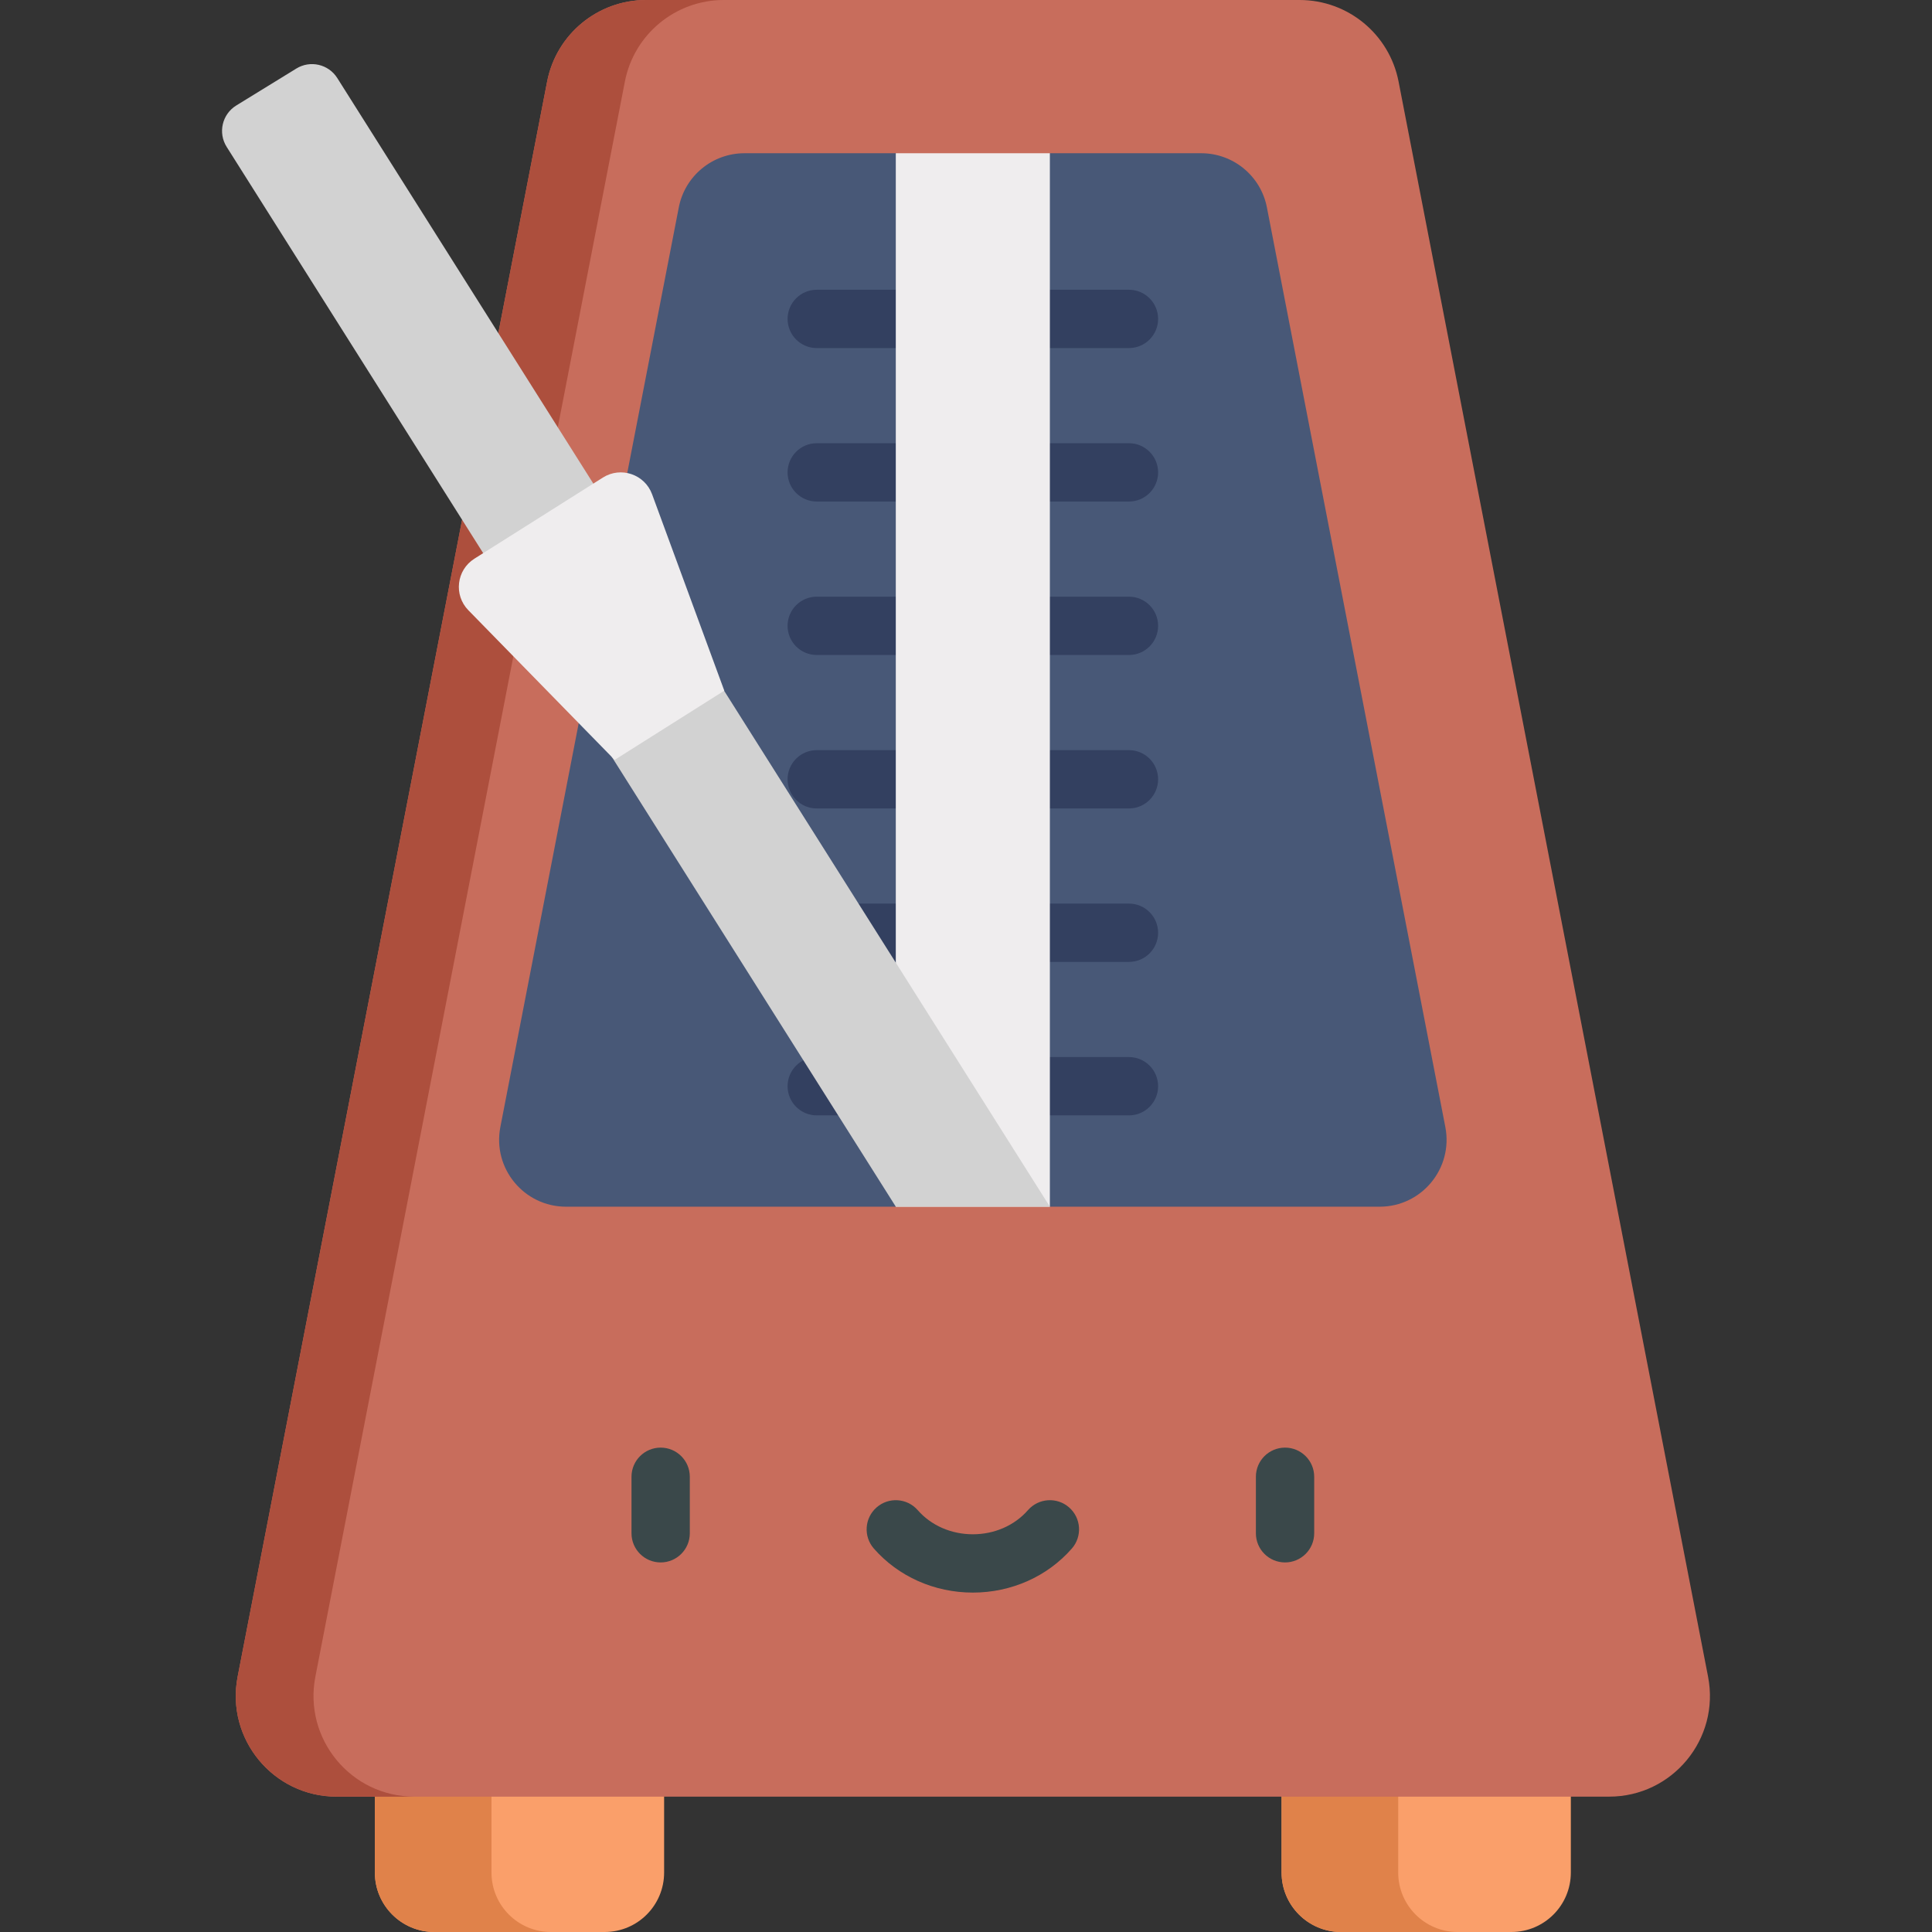 <?xml version="1.0" encoding="iso-8859-1"?>
<!-- Generator: Adobe Illustrator 19.0.0, SVG Export Plug-In . SVG Version: 6.00 Build 0)  -->
<svg version="1.1" id="Capa_1" xmlns="http://www.w3.org/2000/svg" xmlns:xlink="http://www.w3.org/1999/xlink" x="0px" y="0px"
	 viewBox="0 0 512 512" style="enable-background:new 0 0 512 512;" xml:space="preserve">
<rect x="0" y="0" width="512" height="512" fill="#333333" stroke="none"/>
<path style="fill:#FA9F6A;" d="M99.343,451.82v44.424c0,8.702,7.054,15.756,15.756,15.756h45.143
	c8.702,0,15.756-7.054,15.756-15.756V451.82H99.343z"/>
<path style="fill:#E0824A;" d="M130.249,496.244V451.82H99.343v44.424c0,8.702,7.054,15.756,15.756,15.756h30.905
	C137.302,512,130.249,504.946,130.249,496.244z"/>
<path style="fill:#FA9F6A;" d="M416.288,451.82v44.424c0,8.702-7.054,15.756-15.756,15.756h-45.143
	c-8.702,0-15.756-7.054-15.756-15.756V451.82H416.288z"/>
<path style="fill:#E0824A;" d="M370.539,496.244V451.82h-30.905v44.424c0,8.702,7.054,15.756,15.756,15.756h30.905
	C377.594,512,370.539,504.946,370.539,496.244z"/>
<path style="fill:#C86D5C;" d="M452.656,444.337L370.637,21.619C368.201,9.066,357.208,0,344.42,0H171.211
	c-12.788,0-23.781,9.066-26.217,21.619L62.975,444.337c-3.198,16.483,9.427,31.792,26.217,31.792H426.44
	C443.23,476.129,455.855,460.82,452.656,444.337z"/>
<path style="fill:#AD4F3D;" d="M83.578,444.337l82.02-422.717C168.034,9.066,179.027,0,191.814,0h-20.604
	c-12.788,0-23.781,9.066-26.217,21.619L62.975,444.337c-3.198,16.483,9.427,31.793,26.217,31.793h20.604
	C93.004,476.129,80.38,460.82,83.578,444.337z"/>
<g>
	<path style="fill:#3A484A;" d="M175.08,414.061c-4.268,0-7.726-3.459-7.726-7.726v-14.974c0-4.267,3.458-7.726,7.726-7.726
		c4.268,0,7.726,3.459,7.726,7.726v14.974C182.806,410.601,179.348,414.061,175.08,414.061z"/>
	<path style="fill:#3A484A;" d="M340.55,414.061c-4.268,0-7.726-3.459-7.726-7.726v-14.974c0-4.267,3.458-7.726,7.726-7.726
		c4.268,0,7.726,3.459,7.726,7.726v14.974C348.276,410.601,344.818,414.061,340.55,414.061z"/>
	<path style="fill:#3A484A;" d="M257.816,422.053c-10.188,0-19.752-4.256-26.238-11.676c-2.809-3.213-2.481-8.093,0.732-10.902
		c3.212-2.808,8.094-2.481,10.901,0.732c3.551,4.063,8.874,6.393,14.604,6.393c5.729,0,11.052-2.33,14.603-6.393
		c2.808-3.214,7.688-3.541,10.902-0.731c3.212,2.808,3.541,7.689,0.731,10.902C277.567,417.797,268.003,422.053,257.816,422.053z"/>
</g>
<path style="fill:#485877;" d="M383.03,298.672L335.742,54.963c-1.614-8.335-8.923-14.355-17.411-14.355h-40.1l-20.416,19.289
	l-20.416-19.289h-40.101c-8.497,0-15.797,6.02-17.411,14.355l-47.288,243.709c-2.122,10.954,6.264,21.117,17.411,21.117h87.388
	l20.416-14.212l20.416,14.212h87.388C376.767,319.789,385.152,309.626,383.03,298.672z"/>
<g>
	<path style="fill:#334060;" d="M299.185,92.242h-82.739c-4.268,0-7.726-3.459-7.726-7.726c0-4.267,3.458-7.726,7.726-7.726h82.739
		c4.268,0,7.726,3.459,7.726,7.726C306.911,88.783,303.453,92.242,299.185,92.242z"/>
	<path style="fill:#334060;" d="M299.185,132.911h-82.739c-4.268,0-7.726-3.459-7.726-7.726c0-4.267,3.458-7.726,7.726-7.726h82.739
		c4.268,0,7.726,3.459,7.726,7.726C306.911,129.452,303.453,132.911,299.185,132.911z"/>
	<path style="fill:#334060;" d="M299.185,173.579h-82.739c-4.268,0-7.726-3.459-7.726-7.726c0-4.267,3.458-7.726,7.726-7.726h82.739
		c4.268,0,7.726,3.459,7.726,7.726C306.911,170.12,303.453,173.579,299.185,173.579z"/>
	<path style="fill:#334060;" d="M299.185,214.248h-82.739c-4.268,0-7.726-3.459-7.726-7.726c0-4.267,3.458-7.726,7.726-7.726h82.739
		c4.268,0,7.726,3.459,7.726,7.726C306.911,210.788,303.453,214.248,299.185,214.248z"/>
	<path style="fill:#334060;" d="M299.185,254.916h-82.739c-4.268,0-7.726-3.459-7.726-7.726s3.458-7.726,7.726-7.726h82.739
		c4.268,0,7.726,3.459,7.726,7.726S303.453,254.916,299.185,254.916z"/>
	<path style="fill:#334060;" d="M299.185,295.585h-82.739c-4.268,0-7.726-3.459-7.726-7.726c0-4.267,3.458-7.726,7.726-7.726h82.739
		c4.268,0,7.726,3.459,7.726,7.726C306.911,292.125,303.453,295.585,299.185,295.585z"/>
</g>
<rect x="237.395" y="40.61" style="fill:#EFEDEE;" width="40.831" height="279.179"/>
<path style="fill:#D2D2D2;" d="M89.382,20.682c-2.316-3.667-7.152-4.79-10.846-2.519L62.619,27.95
	c-3.758,2.311-4.904,7.246-2.549,10.977L237.4,319.789l40.832,0.002L89.382,20.682z"/>
<path style="fill:#EFEDEE;" d="M172.808,130.981c-1.943-5.285-8.264-7.433-13.025-4.427l-34.06,21.504
	c-4.761,3.006-5.539,9.636-1.603,13.662l38.767,39.66l29.058-18.347L172.808,130.981z"/>
<g>
</g>
<g>
</g>
<g>
</g>
<g>
</g>
<g>
</g>
<g>
</g>
<g>
</g>
<g>
</g>
<g>
</g>
<g>
</g>
<g>
</g>
<g>
</g>
<g>
</g>
<g>
</g>
<g>
</g>
</svg>
